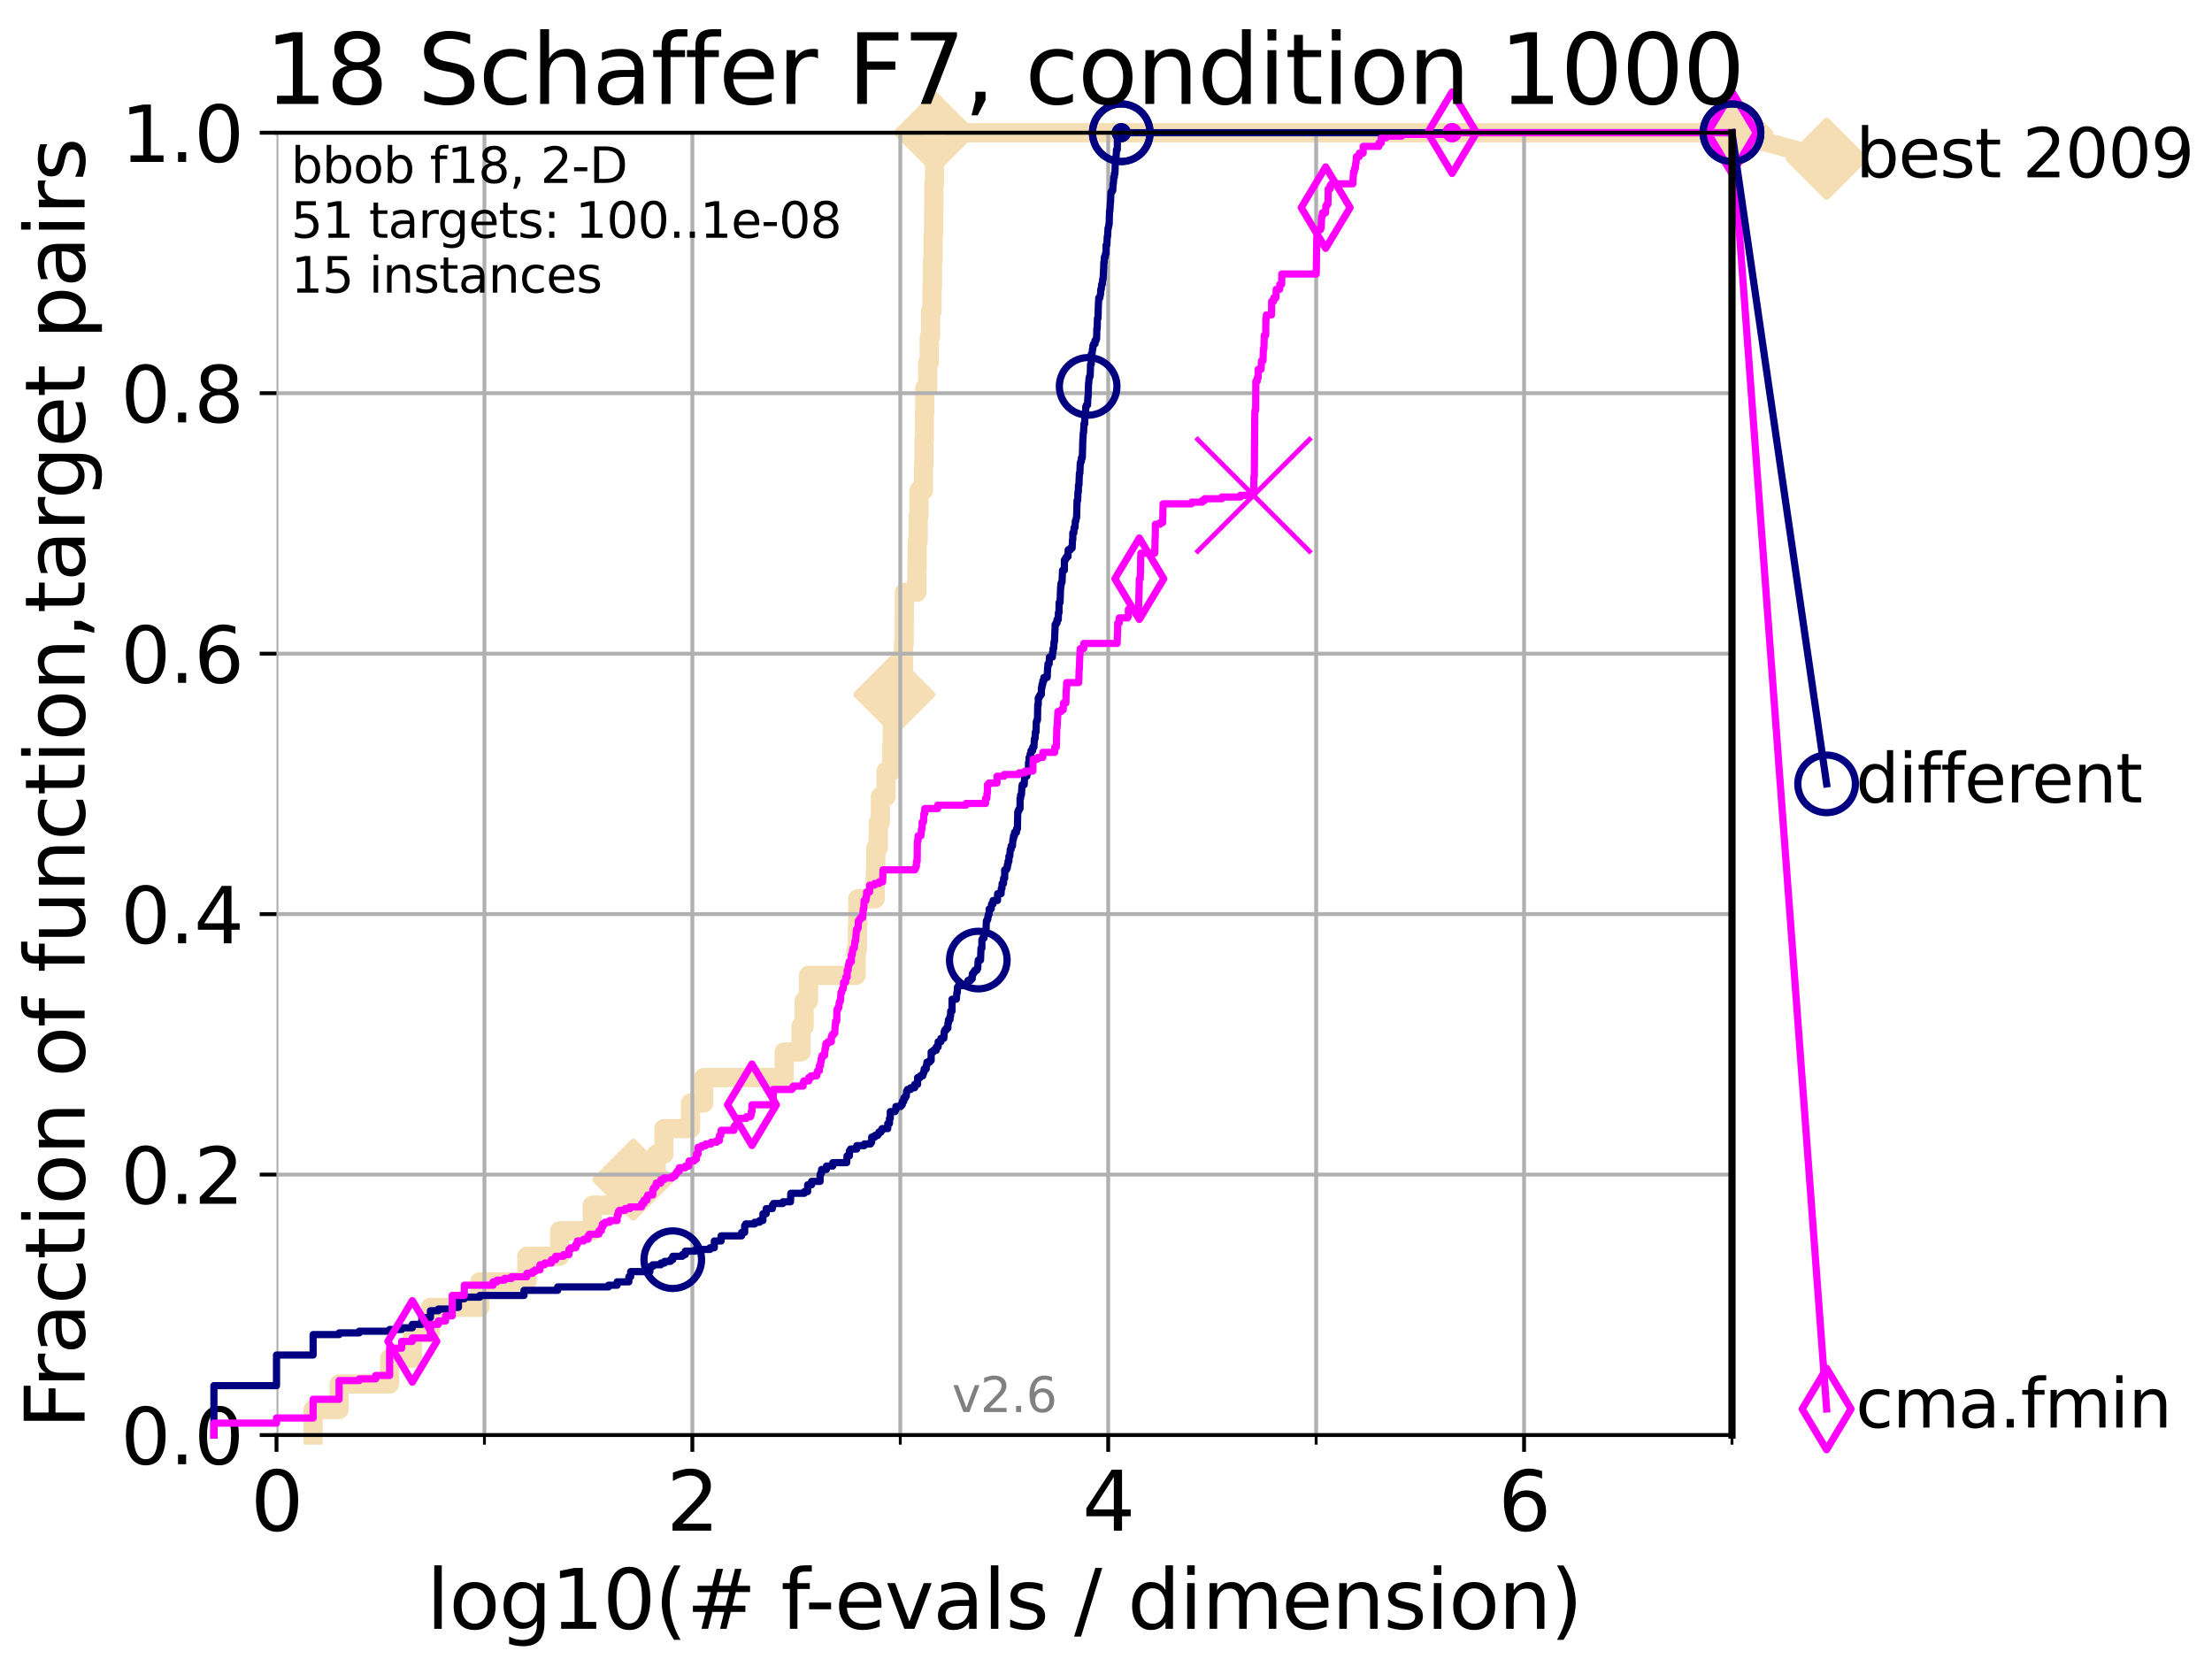 <?xml version="1.0" encoding="utf-8" standalone="no"?>
<!DOCTYPE svg PUBLIC "-//W3C//DTD SVG 1.1//EN"
  "http://www.w3.org/Graphics/SVG/1.1/DTD/svg11.dtd">
<svg height="345.6pt" version="1.1" viewBox="0 0 460.8 345.6" width="460.8pt" xmlns="http://www.w3.org/2000/svg" xmlns:xlink="http://www.w3.org/1999/xlink">
 <defs>
  <style type="text/css">*{stroke-linecap:butt;stroke-linejoin:round;}</style>
 </defs>
 <g id="figure_1">
  <g id="patch_1">
   <path d="M 0 345.6 
L 460.8 345.6 
L 460.8 0 
L 0 0 
z
" style="fill:#ffffff;"/>
  </g>
  <g id="axes_1">
   <g id="patch_2">
    <path d="M 57.6 298.944 
L 360.806 298.944 
L 360.806 27.648 
L 57.6 27.648 
z
" style="fill:#ffffff;"/>
   </g>
   <g id="line2d_1">
    <path d="M 65.227 298.944 
L 65.227 293.624 
L 70.639 293.624 
L 70.639 288.305 
L 81.166 288.305 
L 81.166 282.985 
L 85.894 282.985 
L 85.894 277.666 
L 89.669 277.666 
L 89.669 272.346 
L 99.95 272.346 
L 99.95 267.027 
L 109.757 267.027 
L 109.757 261.707 
L 116.584 261.707 
L 116.584 256.388 
L 123.375 256.388 
L 123.375 251.068 
L 131.929 251.068 
L 131.929 245.749 
L 136.697 245.749 
L 136.697 240.429 
L 138.31 240.429 
L 138.31 235.11 
L 143.85 235.11 
L 143.85 229.79 
L 146.613 229.79 
L 146.613 224.471 
L 163.363 224.471 
L 163.363 219.151 
L 166.86 219.151 
L 166.86 213.832 
L 167.526 213.832 
L 167.526 208.512 
L 168.431 208.512 
L 168.431 203.192 
L 178.339 203.192 
L 178.339 197.873 
L 178.614 197.873 
L 178.614 192.553 
L 178.689 192.553 
L 178.689 187.234 
L 182.321 187.234 
L 182.321 181.914 
L 182.457 181.914 
L 182.457 176.595 
L 182.98 176.595 
L 182.98 171.275 
L 183.395 171.275 
L 183.395 165.956 
L 184.577 165.956 
L 184.577 160.636 
L 185.74 160.636 
L 185.74 155.317 
L 185.864 155.317 
L 185.864 149.997 
L 186.311 149.997 
L 186.311 144.678 
L 186.856 144.678 
L 186.856 139.358 
L 188.22 139.358 
L 188.22 134.039 
L 188.365 134.039 
L 188.365 128.719 
L 188.401 128.719 
L 188.401 123.4 
L 190.999 123.4 
L 190.999 118.08 
L 191.061 118.08 
L 191.061 112.76 
L 191.271 112.76 
L 191.271 107.441 
L 191.463 107.441 
L 191.463 102.121 
L 192.387 102.121 
L 192.387 96.802 
L 192.474 96.802 
L 192.474 91.482 
L 192.56 91.482 
L 192.56 86.163 
L 192.64 86.163 
L 192.64 80.843 
L 193.268 80.843 
L 193.268 75.524 
L 193.591 75.524 
L 193.591 70.204 
L 193.855 70.204 
L 193.855 64.885 
L 194.162 64.885 
L 194.162 59.565 
L 194.261 59.565 
L 194.261 54.246 
L 194.379 54.246 
L 194.379 48.926 
L 194.477 48.926 
L 194.477 43.607 
L 194.535 43.607 
L 194.535 38.287 
L 194.665 38.287 
L 194.665 32.968 
L 194.729 32.968 
L 194.729 27.648 
L 360.806 27.648 
" style="fill:none;stroke:#f5deb3;stroke-linecap:square;stroke-width:4;"/>
   </g>
   <g id="line2d_2">
    <defs>
     <path d="M -0 7.778 
L 7.778 0 
L 0 -7.778 
L -7.778 -0 
z
" id="m9b60fc47d9" style="stroke:#f5deb3;stroke-linejoin:miter;stroke-width:1.5;"/>
    </defs>
    <g>
     <use style="fill:#f5deb3;stroke:#f5deb3;stroke-linejoin:miter;stroke-width:1.5;" x="131.929" xlink:href="#m9b60fc47d9" y="245.749"/>
     <use style="fill:#f5deb3;stroke:#f5deb3;stroke-linejoin:miter;stroke-width:1.5;" x="186.311" xlink:href="#m9b60fc47d9" y="144.678"/>
     <use style="fill:#f5deb3;stroke:#f5deb3;stroke-linejoin:miter;stroke-width:1.5;" x="194.729" xlink:href="#m9b60fc47d9" y="27.648"/>
     <use style="fill:#f5deb3;stroke:#f5deb3;stroke-linejoin:miter;stroke-width:1.5;" x="194.729" xlink:href="#m9b60fc47d9" y="27.648"/>
     <use style="fill:#f5deb3;stroke:#f5deb3;stroke-linejoin:miter;stroke-width:1.5;" x="360.806" xlink:href="#m9b60fc47d9" y="27.648"/>
    </g>
   </g>
   <g id="line2d_3">
    <path style="fill:none;stroke:#f5deb3;stroke-linecap:square;stroke-width:4;"/>
    <g/>
   </g>
   <g id="line2d_4">
    <path d="M 360.806 27.648 
L 380.515 33.074 
" style="fill:none;stroke:#f5deb3;stroke-linecap:square;stroke-width:4;"/>
    <g>
     <use style="fill:#f5deb3;stroke:#f5deb3;stroke-linejoin:miter;stroke-width:1.5;" x="360.806" xlink:href="#m9b60fc47d9" y="27.648"/>
     <use style="fill:#f5deb3;stroke:#f5deb3;stroke-linejoin:miter;stroke-width:1.5;" x="380.515" xlink:href="#m9b60fc47d9" y="33.074"/>
    </g>
   </g>
   <g id="matplotlib.axis_1">
    <g id="xtick_1">
     <g id="line2d_5">
      <path clip-path="url(#p0bc9c66c2d)" d="M 57.6 298.944 
L 57.6 27.648 
" style="fill:none;stroke:#b0b0b0;stroke-linecap:square;stroke-width:0.8;"/>
     </g>
     <g id="line2d_6">
      <defs>
       <path d="M 0 0 
L 0 3.5 
" id="m83ce433225" style="stroke:#000000;stroke-width:0.8;"/>
      </defs>
      <g>
       <use style="stroke:#000000;stroke-width:0.8;" x="57.6" xlink:href="#m83ce433225" y="298.944"/>
      </g>
     </g>
     <g id="text_1">
      <!-- 0 -->
      <g transform="translate(52.192 318.861)scale(0.17 -0.17)">
       <defs>
        <path d="M 2034 4250 
Q 1547 4250 1301 3770 
Q 1056 3291 1056 2328 
Q 1056 1369 1301 889 
Q 1547 409 2034 409 
Q 2525 409 2770 889 
Q 3016 1369 3016 2328 
Q 3016 3291 2770 3770 
Q 2525 4250 2034 4250 
z
M 2034 4750 
Q 2819 4750 3233 4129 
Q 3647 3509 3647 2328 
Q 3647 1150 3233 529 
Q 2819 -91 2034 -91 
Q 1250 -91 836 529 
Q 422 1150 422 2328 
Q 422 3509 836 4129 
Q 1250 4750 2034 4750 
z
" id="DejaVuSans-30" transform="scale(0.016)"/>
       </defs>
       <use xlink:href="#DejaVuSans-30"/>
      </g>
     </g>
    </g>
    <g id="xtick_2">
     <g id="line2d_7">
      <path clip-path="url(#p0bc9c66c2d)" d="M 144.23 298.944 
L 144.23 27.648 
" style="fill:none;stroke:#b0b0b0;stroke-linecap:square;stroke-width:0.8;"/>
     </g>
     <g id="line2d_8">
      <g>
       <use style="stroke:#000000;stroke-width:0.8;" x="144.23" xlink:href="#m83ce433225" y="298.944"/>
      </g>
     </g>
     <g id="text_2">
      <!-- 2 -->
      <g transform="translate(138.822 318.861)scale(0.17 -0.17)">
       <defs>
        <path d="M 1228 531 
L 3431 531 
L 3431 0 
L 469 0 
L 469 531 
Q 828 903 1448 1529 
Q 2069 2156 2228 2338 
Q 2531 2678 2651 2914 
Q 2772 3150 2772 3378 
Q 2772 3750 2511 3984 
Q 2250 4219 1831 4219 
Q 1534 4219 1204 4116 
Q 875 4013 500 3803 
L 500 4441 
Q 881 4594 1212 4672 
Q 1544 4750 1819 4750 
Q 2544 4750 2975 4387 
Q 3406 4025 3406 3419 
Q 3406 3131 3298 2873 
Q 3191 2616 2906 2266 
Q 2828 2175 2409 1742 
Q 1991 1309 1228 531 
z
" id="DejaVuSans-32" transform="scale(0.016)"/>
       </defs>
       <use xlink:href="#DejaVuSans-32"/>
      </g>
     </g>
    </g>
    <g id="xtick_3">
     <g id="line2d_9">
      <path clip-path="url(#p0bc9c66c2d)" d="M 230.861 298.944 
L 230.861 27.648 
" style="fill:none;stroke:#b0b0b0;stroke-linecap:square;stroke-width:0.8;"/>
     </g>
     <g id="line2d_10">
      <g>
       <use style="stroke:#000000;stroke-width:0.8;" x="230.861" xlink:href="#m83ce433225" y="298.944"/>
      </g>
     </g>
     <g id="text_3">
      <!-- 4 -->
      <g transform="translate(225.453 318.861)scale(0.17 -0.17)">
       <defs>
        <path d="M 2419 4116 
L 825 1625 
L 2419 1625 
L 2419 4116 
z
M 2253 4666 
L 3047 4666 
L 3047 1625 
L 3713 1625 
L 3713 1100 
L 3047 1100 
L 3047 0 
L 2419 0 
L 2419 1100 
L 313 1100 
L 313 1709 
L 2253 4666 
z
" id="DejaVuSans-34" transform="scale(0.016)"/>
       </defs>
       <use xlink:href="#DejaVuSans-34"/>
      </g>
     </g>
    </g>
    <g id="xtick_4">
     <g id="line2d_11">
      <path clip-path="url(#p0bc9c66c2d)" d="M 317.491 298.944 
L 317.491 27.648 
" style="fill:none;stroke:#b0b0b0;stroke-linecap:square;stroke-width:0.8;"/>
     </g>
     <g id="line2d_12">
      <g>
       <use style="stroke:#000000;stroke-width:0.8;" x="317.491" xlink:href="#m83ce433225" y="298.944"/>
      </g>
     </g>
     <g id="text_4">
      <!-- 6 -->
      <g transform="translate(312.083 318.861)scale(0.17 -0.17)">
       <defs>
        <path d="M 2113 2584 
Q 1688 2584 1439 2293 
Q 1191 2003 1191 1497 
Q 1191 994 1439 701 
Q 1688 409 2113 409 
Q 2538 409 2786 701 
Q 3034 994 3034 1497 
Q 3034 2003 2786 2293 
Q 2538 2584 2113 2584 
z
M 3366 4563 
L 3366 3988 
Q 3128 4100 2886 4159 
Q 2644 4219 2406 4219 
Q 1781 4219 1451 3797 
Q 1122 3375 1075 2522 
Q 1259 2794 1537 2939 
Q 1816 3084 2150 3084 
Q 2853 3084 3261 2657 
Q 3669 2231 3669 1497 
Q 3669 778 3244 343 
Q 2819 -91 2113 -91 
Q 1303 -91 875 529 
Q 447 1150 447 2328 
Q 447 3434 972 4092 
Q 1497 4750 2381 4750 
Q 2619 4750 2861 4703 
Q 3103 4656 3366 4563 
z
" id="DejaVuSans-36" transform="scale(0.016)"/>
       </defs>
       <use xlink:href="#DejaVuSans-36"/>
      </g>
     </g>
    </g>
    <g id="xtick_5">
     <g id="line2d_13">
      <path clip-path="url(#p0bc9c66c2d)" d="M 100.915 298.944 
L 100.915 27.648 
" style="fill:none;stroke:#b0b0b0;stroke-linecap:square;stroke-width:0.8;"/>
     </g>
     <g id="line2d_14">
      <defs>
       <path d="M 0 0 
L 0 2 
" id="mecce9567e0" style="stroke:#000000;stroke-width:0.6;"/>
      </defs>
      <g>
       <use style="stroke:#000000;stroke-width:0.6;" x="100.915" xlink:href="#mecce9567e0" y="298.944"/>
      </g>
     </g>
    </g>
    <g id="xtick_6">
     <g id="line2d_15">
      <path clip-path="url(#p0bc9c66c2d)" d="M 187.546 298.944 
L 187.546 27.648 
" style="fill:none;stroke:#b0b0b0;stroke-linecap:square;stroke-width:0.8;"/>
     </g>
     <g id="line2d_16">
      <g>
       <use style="stroke:#000000;stroke-width:0.6;" x="187.546" xlink:href="#mecce9567e0" y="298.944"/>
      </g>
     </g>
    </g>
    <g id="xtick_7">
     <g id="line2d_17">
      <path clip-path="url(#p0bc9c66c2d)" d="M 274.176 298.944 
L 274.176 27.648 
" style="fill:none;stroke:#b0b0b0;stroke-linecap:square;stroke-width:0.8;"/>
     </g>
     <g id="line2d_18">
      <g>
       <use style="stroke:#000000;stroke-width:0.6;" x="274.176" xlink:href="#mecce9567e0" y="298.944"/>
      </g>
     </g>
    </g>
    <g id="xtick_8">
     <g id="line2d_19">
      <path clip-path="url(#p0bc9c66c2d)" d="M 360.806 298.944 
L 360.806 27.648 
" style="fill:none;stroke:#b0b0b0;stroke-linecap:square;stroke-width:0.8;"/>
     </g>
     <g id="line2d_20">
      <g>
       <use style="stroke:#000000;stroke-width:0.6;" x="360.806" xlink:href="#mecce9567e0" y="298.944"/>
      </g>
     </g>
    </g>
    <g id="text_5">
     <!-- log10(# f-evals / dimension) -->
     <g transform="translate(88.823 339.314)scale(0.17 -0.17)">
      <defs>
       <path d="M 603 4863 
L 1178 4863 
L 1178 0 
L 603 0 
L 603 4863 
z
" id="DejaVuSans-6c" transform="scale(0.016)"/>
       <path d="M 1959 3097 
Q 1497 3097 1228 2736 
Q 959 2375 959 1747 
Q 959 1119 1226 758 
Q 1494 397 1959 397 
Q 2419 397 2687 759 
Q 2956 1122 2956 1747 
Q 2956 2369 2687 2733 
Q 2419 3097 1959 3097 
z
M 1959 3584 
Q 2709 3584 3137 3096 
Q 3566 2609 3566 1747 
Q 3566 888 3137 398 
Q 2709 -91 1959 -91 
Q 1206 -91 779 398 
Q 353 888 353 1747 
Q 353 2609 779 3096 
Q 1206 3584 1959 3584 
z
" id="DejaVuSans-6f" transform="scale(0.016)"/>
       <path d="M 2906 1791 
Q 2906 2416 2648 2759 
Q 2391 3103 1925 3103 
Q 1463 3103 1205 2759 
Q 947 2416 947 1791 
Q 947 1169 1205 825 
Q 1463 481 1925 481 
Q 2391 481 2648 825 
Q 2906 1169 2906 1791 
z
M 3481 434 
Q 3481 -459 3084 -895 
Q 2688 -1331 1869 -1331 
Q 1566 -1331 1297 -1286 
Q 1028 -1241 775 -1147 
L 775 -588 
Q 1028 -725 1275 -790 
Q 1522 -856 1778 -856 
Q 2344 -856 2625 -561 
Q 2906 -266 2906 331 
L 2906 616 
Q 2728 306 2450 153 
Q 2172 0 1784 0 
Q 1141 0 747 490 
Q 353 981 353 1791 
Q 353 2603 747 3093 
Q 1141 3584 1784 3584 
Q 2172 3584 2450 3431 
Q 2728 3278 2906 2969 
L 2906 3500 
L 3481 3500 
L 3481 434 
z
" id="DejaVuSans-67" transform="scale(0.016)"/>
       <path d="M 794 531 
L 1825 531 
L 1825 4091 
L 703 3866 
L 703 4441 
L 1819 4666 
L 2450 4666 
L 2450 531 
L 3481 531 
L 3481 0 
L 794 0 
L 794 531 
z
" id="DejaVuSans-31" transform="scale(0.016)"/>
       <path d="M 1984 4856 
Q 1566 4138 1362 3434 
Q 1159 2731 1159 2009 
Q 1159 1288 1364 580 
Q 1569 -128 1984 -844 
L 1484 -844 
Q 1016 -109 783 600 
Q 550 1309 550 2009 
Q 550 2706 781 3412 
Q 1013 4119 1484 4856 
L 1984 4856 
z
" id="DejaVuSans-28" transform="scale(0.016)"/>
       <path d="M 3272 2816 
L 2363 2816 
L 2100 1772 
L 3016 1772 
L 3272 2816 
z
M 2803 4594 
L 2478 3297 
L 3391 3297 
L 3719 4594 
L 4219 4594 
L 3897 3297 
L 4872 3297 
L 4872 2816 
L 3775 2816 
L 3519 1772 
L 4513 1772 
L 4513 1294 
L 3397 1294 
L 3072 0 
L 2572 0 
L 2894 1294 
L 1978 1294 
L 1656 0 
L 1153 0 
L 1478 1294 
L 494 1294 
L 494 1772 
L 1594 1772 
L 1856 2816 
L 850 2816 
L 850 3297 
L 1978 3297 
L 2297 4594 
L 2803 4594 
z
" id="DejaVuSans-23" transform="scale(0.016)"/>
       <path id="DejaVuSans-20" transform="scale(0.016)"/>
       <path d="M 2375 4863 
L 2375 4384 
L 1825 4384 
Q 1516 4384 1395 4259 
Q 1275 4134 1275 3809 
L 1275 3500 
L 2222 3500 
L 2222 3053 
L 1275 3053 
L 1275 0 
L 697 0 
L 697 3053 
L 147 3053 
L 147 3500 
L 697 3500 
L 697 3744 
Q 697 4328 969 4595 
Q 1241 4863 1831 4863 
L 2375 4863 
z
" id="DejaVuSans-66" transform="scale(0.016)"/>
       <path d="M 313 2009 
L 1997 2009 
L 1997 1497 
L 313 1497 
L 313 2009 
z
" id="DejaVuSans-2d" transform="scale(0.016)"/>
       <path d="M 3597 1894 
L 3597 1613 
L 953 1613 
Q 991 1019 1311 708 
Q 1631 397 2203 397 
Q 2534 397 2845 478 
Q 3156 559 3463 722 
L 3463 178 
Q 3153 47 2828 -22 
Q 2503 -91 2169 -91 
Q 1331 -91 842 396 
Q 353 884 353 1716 
Q 353 2575 817 3079 
Q 1281 3584 2069 3584 
Q 2775 3584 3186 3129 
Q 3597 2675 3597 1894 
z
M 3022 2063 
Q 3016 2534 2758 2815 
Q 2500 3097 2075 3097 
Q 1594 3097 1305 2825 
Q 1016 2553 972 2059 
L 3022 2063 
z
" id="DejaVuSans-65" transform="scale(0.016)"/>
       <path d="M 191 3500 
L 800 3500 
L 1894 563 
L 2988 3500 
L 3597 3500 
L 2284 0 
L 1503 0 
L 191 3500 
z
" id="DejaVuSans-76" transform="scale(0.016)"/>
       <path d="M 2194 1759 
Q 1497 1759 1228 1600 
Q 959 1441 959 1056 
Q 959 750 1161 570 
Q 1363 391 1709 391 
Q 2188 391 2477 730 
Q 2766 1069 2766 1631 
L 2766 1759 
L 2194 1759 
z
M 3341 1997 
L 3341 0 
L 2766 0 
L 2766 531 
Q 2569 213 2275 61 
Q 1981 -91 1556 -91 
Q 1019 -91 701 211 
Q 384 513 384 1019 
Q 384 1609 779 1909 
Q 1175 2209 1959 2209 
L 2766 2209 
L 2766 2266 
Q 2766 2663 2505 2880 
Q 2244 3097 1772 3097 
Q 1472 3097 1187 3025 
Q 903 2953 641 2809 
L 641 3341 
Q 956 3463 1253 3523 
Q 1550 3584 1831 3584 
Q 2591 3584 2966 3190 
Q 3341 2797 3341 1997 
z
" id="DejaVuSans-61" transform="scale(0.016)"/>
       <path d="M 2834 3397 
L 2834 2853 
Q 2591 2978 2328 3040 
Q 2066 3103 1784 3103 
Q 1356 3103 1142 2972 
Q 928 2841 928 2578 
Q 928 2378 1081 2264 
Q 1234 2150 1697 2047 
L 1894 2003 
Q 2506 1872 2764 1633 
Q 3022 1394 3022 966 
Q 3022 478 2636 193 
Q 2250 -91 1575 -91 
Q 1294 -91 989 -36 
Q 684 19 347 128 
L 347 722 
Q 666 556 975 473 
Q 1284 391 1588 391 
Q 1994 391 2212 530 
Q 2431 669 2431 922 
Q 2431 1156 2273 1281 
Q 2116 1406 1581 1522 
L 1381 1569 
Q 847 1681 609 1914 
Q 372 2147 372 2553 
Q 372 3047 722 3315 
Q 1072 3584 1716 3584 
Q 2034 3584 2315 3537 
Q 2597 3491 2834 3397 
z
" id="DejaVuSans-73" transform="scale(0.016)"/>
       <path d="M 1625 4666 
L 2156 4666 
L 531 -594 
L 0 -594 
L 1625 4666 
z
" id="DejaVuSans-2f" transform="scale(0.016)"/>
       <path d="M 2906 2969 
L 2906 4863 
L 3481 4863 
L 3481 0 
L 2906 0 
L 2906 525 
Q 2725 213 2448 61 
Q 2172 -91 1784 -91 
Q 1150 -91 751 415 
Q 353 922 353 1747 
Q 353 2572 751 3078 
Q 1150 3584 1784 3584 
Q 2172 3584 2448 3432 
Q 2725 3281 2906 2969 
z
M 947 1747 
Q 947 1113 1208 752 
Q 1469 391 1925 391 
Q 2381 391 2643 752 
Q 2906 1113 2906 1747 
Q 2906 2381 2643 2742 
Q 2381 3103 1925 3103 
Q 1469 3103 1208 2742 
Q 947 2381 947 1747 
z
" id="DejaVuSans-64" transform="scale(0.016)"/>
       <path d="M 603 3500 
L 1178 3500 
L 1178 0 
L 603 0 
L 603 3500 
z
M 603 4863 
L 1178 4863 
L 1178 4134 
L 603 4134 
L 603 4863 
z
" id="DejaVuSans-69" transform="scale(0.016)"/>
       <path d="M 3328 2828 
Q 3544 3216 3844 3400 
Q 4144 3584 4550 3584 
Q 5097 3584 5394 3201 
Q 5691 2819 5691 2113 
L 5691 0 
L 5113 0 
L 5113 2094 
Q 5113 2597 4934 2840 
Q 4756 3084 4391 3084 
Q 3944 3084 3684 2787 
Q 3425 2491 3425 1978 
L 3425 0 
L 2847 0 
L 2847 2094 
Q 2847 2600 2669 2842 
Q 2491 3084 2119 3084 
Q 1678 3084 1418 2786 
Q 1159 2488 1159 1978 
L 1159 0 
L 581 0 
L 581 3500 
L 1159 3500 
L 1159 2956 
Q 1356 3278 1631 3431 
Q 1906 3584 2284 3584 
Q 2666 3584 2933 3390 
Q 3200 3197 3328 2828 
z
" id="DejaVuSans-6d" transform="scale(0.016)"/>
       <path d="M 3513 2113 
L 3513 0 
L 2938 0 
L 2938 2094 
Q 2938 2591 2744 2837 
Q 2550 3084 2163 3084 
Q 1697 3084 1428 2787 
Q 1159 2491 1159 1978 
L 1159 0 
L 581 0 
L 581 3500 
L 1159 3500 
L 1159 2956 
Q 1366 3272 1645 3428 
Q 1925 3584 2291 3584 
Q 2894 3584 3203 3211 
Q 3513 2838 3513 2113 
z
" id="DejaVuSans-6e" transform="scale(0.016)"/>
       <path d="M 513 4856 
L 1013 4856 
Q 1481 4119 1714 3412 
Q 1947 2706 1947 2009 
Q 1947 1309 1714 600 
Q 1481 -109 1013 -844 
L 513 -844 
Q 928 -128 1133 580 
Q 1338 1288 1338 2009 
Q 1338 2731 1133 3434 
Q 928 4138 513 4856 
z
" id="DejaVuSans-29" transform="scale(0.016)"/>
      </defs>
      <use xlink:href="#DejaVuSans-6c"/>
      <use x="27.783" xlink:href="#DejaVuSans-6f"/>
      <use x="88.965" xlink:href="#DejaVuSans-67"/>
      <use x="152.441" xlink:href="#DejaVuSans-31"/>
      <use x="216.064" xlink:href="#DejaVuSans-30"/>
      <use x="279.688" xlink:href="#DejaVuSans-28"/>
      <use x="318.701" xlink:href="#DejaVuSans-23"/>
      <use x="402.49" xlink:href="#DejaVuSans-20"/>
      <use x="434.277" xlink:href="#DejaVuSans-66"/>
      <use x="463.982" xlink:href="#DejaVuSans-2d"/>
      <use x="500.066" xlink:href="#DejaVuSans-65"/>
      <use x="561.59" xlink:href="#DejaVuSans-76"/>
      <use x="620.77" xlink:href="#DejaVuSans-61"/>
      <use x="682.049" xlink:href="#DejaVuSans-6c"/>
      <use x="709.832" xlink:href="#DejaVuSans-73"/>
      <use x="761.932" xlink:href="#DejaVuSans-20"/>
      <use x="793.719" xlink:href="#DejaVuSans-2f"/>
      <use x="827.41" xlink:href="#DejaVuSans-20"/>
      <use x="859.197" xlink:href="#DejaVuSans-64"/>
      <use x="922.674" xlink:href="#DejaVuSans-69"/>
      <use x="950.457" xlink:href="#DejaVuSans-6d"/>
      <use x="1047.869" xlink:href="#DejaVuSans-65"/>
      <use x="1109.393" xlink:href="#DejaVuSans-6e"/>
      <use x="1172.771" xlink:href="#DejaVuSans-73"/>
      <use x="1224.871" xlink:href="#DejaVuSans-69"/>
      <use x="1252.654" xlink:href="#DejaVuSans-6f"/>
      <use x="1313.836" xlink:href="#DejaVuSans-6e"/>
      <use x="1377.215" xlink:href="#DejaVuSans-29"/>
     </g>
    </g>
   </g>
   <g id="matplotlib.axis_2">
    <g id="ytick_1">
     <g id="line2d_21">
      <path clip-path="url(#p0bc9c66c2d)" d="M 57.6 298.944 
L 360.806 298.944 
" style="fill:none;stroke:#b0b0b0;stroke-linecap:square;stroke-width:0.8;"/>
     </g>
     <g id="line2d_22">
      <defs>
       <path d="M 0 0 
L -3.5 0 
" id="mc4f39b416b" style="stroke:#000000;stroke-width:0.8;"/>
      </defs>
      <g>
       <use style="stroke:#000000;stroke-width:0.8;" x="57.6" xlink:href="#mc4f39b416b" y="298.944"/>
      </g>
     </g>
     <g id="text_6">
      <!-- 0.0 -->
      <g transform="translate(25.155 305.023)scale(0.16 -0.16)">
       <defs>
        <path d="M 684 794 
L 1344 794 
L 1344 0 
L 684 0 
L 684 794 
z
" id="DejaVuSans-2e" transform="scale(0.016)"/>
       </defs>
       <use xlink:href="#DejaVuSans-30"/>
       <use x="63.623" xlink:href="#DejaVuSans-2e"/>
       <use x="95.41" xlink:href="#DejaVuSans-30"/>
      </g>
     </g>
    </g>
    <g id="ytick_2">
     <g id="line2d_23">
      <path clip-path="url(#p0bc9c66c2d)" d="M 57.6 244.685 
L 360.806 244.685 
" style="fill:none;stroke:#b0b0b0;stroke-linecap:square;stroke-width:0.8;"/>
     </g>
     <g id="line2d_24">
      <g>
       <use style="stroke:#000000;stroke-width:0.8;" x="57.6" xlink:href="#mc4f39b416b" y="244.685"/>
      </g>
     </g>
     <g id="text_7">
      <!-- 0.2 -->
      <g transform="translate(25.155 250.764)scale(0.16 -0.16)">
       <use xlink:href="#DejaVuSans-30"/>
       <use x="63.623" xlink:href="#DejaVuSans-2e"/>
       <use x="95.41" xlink:href="#DejaVuSans-32"/>
      </g>
     </g>
    </g>
    <g id="ytick_3">
     <g id="line2d_25">
      <path clip-path="url(#p0bc9c66c2d)" d="M 57.6 190.426 
L 360.806 190.426 
" style="fill:none;stroke:#b0b0b0;stroke-linecap:square;stroke-width:0.8;"/>
     </g>
     <g id="line2d_26">
      <g>
       <use style="stroke:#000000;stroke-width:0.8;" x="57.6" xlink:href="#mc4f39b416b" y="190.426"/>
      </g>
     </g>
     <g id="text_8">
      <!-- 0.4 -->
      <g transform="translate(25.155 196.504)scale(0.16 -0.16)">
       <use xlink:href="#DejaVuSans-30"/>
       <use x="63.623" xlink:href="#DejaVuSans-2e"/>
       <use x="95.41" xlink:href="#DejaVuSans-34"/>
      </g>
     </g>
    </g>
    <g id="ytick_4">
     <g id="line2d_27">
      <path clip-path="url(#p0bc9c66c2d)" d="M 57.6 136.166 
L 360.806 136.166 
" style="fill:none;stroke:#b0b0b0;stroke-linecap:square;stroke-width:0.8;"/>
     </g>
     <g id="line2d_28">
      <g>
       <use style="stroke:#000000;stroke-width:0.8;" x="57.6" xlink:href="#mc4f39b416b" y="136.166"/>
      </g>
     </g>
     <g id="text_9">
      <!-- 0.6 -->
      <g transform="translate(25.155 142.245)scale(0.16 -0.16)">
       <use xlink:href="#DejaVuSans-30"/>
       <use x="63.623" xlink:href="#DejaVuSans-2e"/>
       <use x="95.41" xlink:href="#DejaVuSans-36"/>
      </g>
     </g>
    </g>
    <g id="ytick_5">
     <g id="line2d_29">
      <path clip-path="url(#p0bc9c66c2d)" d="M 57.6 81.907 
L 360.806 81.907 
" style="fill:none;stroke:#b0b0b0;stroke-linecap:square;stroke-width:0.8;"/>
     </g>
     <g id="line2d_30">
      <g>
       <use style="stroke:#000000;stroke-width:0.8;" x="57.6" xlink:href="#mc4f39b416b" y="81.907"/>
      </g>
     </g>
     <g id="text_10">
      <!-- 0.8 -->
      <g transform="translate(25.155 87.986)scale(0.16 -0.16)">
       <defs>
        <path d="M 2034 2216 
Q 1584 2216 1326 1975 
Q 1069 1734 1069 1313 
Q 1069 891 1326 650 
Q 1584 409 2034 409 
Q 2484 409 2743 651 
Q 3003 894 3003 1313 
Q 3003 1734 2745 1975 
Q 2488 2216 2034 2216 
z
M 1403 2484 
Q 997 2584 770 2862 
Q 544 3141 544 3541 
Q 544 4100 942 4425 
Q 1341 4750 2034 4750 
Q 2731 4750 3128 4425 
Q 3525 4100 3525 3541 
Q 3525 3141 3298 2862 
Q 3072 2584 2669 2484 
Q 3125 2378 3379 2068 
Q 3634 1759 3634 1313 
Q 3634 634 3220 271 
Q 2806 -91 2034 -91 
Q 1263 -91 848 271 
Q 434 634 434 1313 
Q 434 1759 690 2068 
Q 947 2378 1403 2484 
z
M 1172 3481 
Q 1172 3119 1398 2916 
Q 1625 2713 2034 2713 
Q 2441 2713 2670 2916 
Q 2900 3119 2900 3481 
Q 2900 3844 2670 4047 
Q 2441 4250 2034 4250 
Q 1625 4250 1398 4047 
Q 1172 3844 1172 3481 
z
" id="DejaVuSans-38" transform="scale(0.016)"/>
       </defs>
       <use xlink:href="#DejaVuSans-30"/>
       <use x="63.623" xlink:href="#DejaVuSans-2e"/>
       <use x="95.41" xlink:href="#DejaVuSans-38"/>
      </g>
     </g>
    </g>
    <g id="ytick_6">
     <g id="line2d_31">
      <path clip-path="url(#p0bc9c66c2d)" d="M 57.6 27.648 
L 360.806 27.648 
" style="fill:none;stroke:#b0b0b0;stroke-linecap:square;stroke-width:0.8;"/>
     </g>
     <g id="line2d_32">
      <g>
       <use style="stroke:#000000;stroke-width:0.8;" x="57.6" xlink:href="#mc4f39b416b" y="27.648"/>
      </g>
     </g>
     <g id="text_11">
      <!-- 1.0 -->
      <g transform="translate(25.155 33.727)scale(0.16 -0.16)">
       <use xlink:href="#DejaVuSans-31"/>
       <use x="63.623" xlink:href="#DejaVuSans-2e"/>
       <use x="95.41" xlink:href="#DejaVuSans-30"/>
      </g>
     </g>
    </g>
    <g id="text_12">
     <!-- Fraction of function,target pairs -->
     <g transform="translate(17.62 297.681)rotate(-90)scale(0.17 -0.17)">
      <defs>
       <path d="M 628 4666 
L 3309 4666 
L 3309 4134 
L 1259 4134 
L 1259 2759 
L 3109 2759 
L 3109 2228 
L 1259 2228 
L 1259 0 
L 628 0 
L 628 4666 
z
" id="DejaVuSans-46" transform="scale(0.016)"/>
       <path d="M 2631 2963 
Q 2534 3019 2420 3045 
Q 2306 3072 2169 3072 
Q 1681 3072 1420 2755 
Q 1159 2438 1159 1844 
L 1159 0 
L 581 0 
L 581 3500 
L 1159 3500 
L 1159 2956 
Q 1341 3275 1631 3429 
Q 1922 3584 2338 3584 
Q 2397 3584 2469 3576 
Q 2541 3569 2628 3553 
L 2631 2963 
z
" id="DejaVuSans-72" transform="scale(0.016)"/>
       <path d="M 3122 3366 
L 3122 2828 
Q 2878 2963 2633 3030 
Q 2388 3097 2138 3097 
Q 1578 3097 1268 2742 
Q 959 2388 959 1747 
Q 959 1106 1268 751 
Q 1578 397 2138 397 
Q 2388 397 2633 464 
Q 2878 531 3122 666 
L 3122 134 
Q 2881 22 2623 -34 
Q 2366 -91 2075 -91 
Q 1284 -91 818 406 
Q 353 903 353 1747 
Q 353 2603 823 3093 
Q 1294 3584 2113 3584 
Q 2378 3584 2631 3529 
Q 2884 3475 3122 3366 
z
" id="DejaVuSans-63" transform="scale(0.016)"/>
       <path d="M 1172 4494 
L 1172 3500 
L 2356 3500 
L 2356 3053 
L 1172 3053 
L 1172 1153 
Q 1172 725 1289 603 
Q 1406 481 1766 481 
L 2356 481 
L 2356 0 
L 1766 0 
Q 1100 0 847 248 
Q 594 497 594 1153 
L 594 3053 
L 172 3053 
L 172 3500 
L 594 3500 
L 594 4494 
L 1172 4494 
z
" id="DejaVuSans-74" transform="scale(0.016)"/>
       <path d="M 544 1381 
L 544 3500 
L 1119 3500 
L 1119 1403 
Q 1119 906 1312 657 
Q 1506 409 1894 409 
Q 2359 409 2629 706 
Q 2900 1003 2900 1516 
L 2900 3500 
L 3475 3500 
L 3475 0 
L 2900 0 
L 2900 538 
Q 2691 219 2414 64 
Q 2138 -91 1772 -91 
Q 1169 -91 856 284 
Q 544 659 544 1381 
z
M 1991 3584 
L 1991 3584 
z
" id="DejaVuSans-75" transform="scale(0.016)"/>
       <path d="M 750 794 
L 1409 794 
L 1409 256 
L 897 -744 
L 494 -744 
L 750 256 
L 750 794 
z
" id="DejaVuSans-2c" transform="scale(0.016)"/>
       <path d="M 1159 525 
L 1159 -1331 
L 581 -1331 
L 581 3500 
L 1159 3500 
L 1159 2969 
Q 1341 3281 1617 3432 
Q 1894 3584 2278 3584 
Q 2916 3584 3314 3078 
Q 3713 2572 3713 1747 
Q 3713 922 3314 415 
Q 2916 -91 2278 -91 
Q 1894 -91 1617 61 
Q 1341 213 1159 525 
z
M 3116 1747 
Q 3116 2381 2855 2742 
Q 2594 3103 2138 3103 
Q 1681 3103 1420 2742 
Q 1159 2381 1159 1747 
Q 1159 1113 1420 752 
Q 1681 391 2138 391 
Q 2594 391 2855 752 
Q 3116 1113 3116 1747 
z
" id="DejaVuSans-70" transform="scale(0.016)"/>
      </defs>
      <use xlink:href="#DejaVuSans-46"/>
      <use x="50.27" xlink:href="#DejaVuSans-72"/>
      <use x="91.383" xlink:href="#DejaVuSans-61"/>
      <use x="152.662" xlink:href="#DejaVuSans-63"/>
      <use x="207.643" xlink:href="#DejaVuSans-74"/>
      <use x="246.852" xlink:href="#DejaVuSans-69"/>
      <use x="274.635" xlink:href="#DejaVuSans-6f"/>
      <use x="335.816" xlink:href="#DejaVuSans-6e"/>
      <use x="399.195" xlink:href="#DejaVuSans-20"/>
      <use x="430.982" xlink:href="#DejaVuSans-6f"/>
      <use x="492.164" xlink:href="#DejaVuSans-66"/>
      <use x="527.369" xlink:href="#DejaVuSans-20"/>
      <use x="559.156" xlink:href="#DejaVuSans-66"/>
      <use x="594.361" xlink:href="#DejaVuSans-75"/>
      <use x="657.74" xlink:href="#DejaVuSans-6e"/>
      <use x="721.119" xlink:href="#DejaVuSans-63"/>
      <use x="776.1" xlink:href="#DejaVuSans-74"/>
      <use x="815.309" xlink:href="#DejaVuSans-69"/>
      <use x="843.092" xlink:href="#DejaVuSans-6f"/>
      <use x="904.273" xlink:href="#DejaVuSans-6e"/>
      <use x="967.652" xlink:href="#DejaVuSans-2c"/>
      <use x="999.439" xlink:href="#DejaVuSans-74"/>
      <use x="1038.648" xlink:href="#DejaVuSans-61"/>
      <use x="1099.928" xlink:href="#DejaVuSans-72"/>
      <use x="1139.291" xlink:href="#DejaVuSans-67"/>
      <use x="1202.768" xlink:href="#DejaVuSans-65"/>
      <use x="1264.291" xlink:href="#DejaVuSans-74"/>
      <use x="1303.5" xlink:href="#DejaVuSans-20"/>
      <use x="1335.287" xlink:href="#DejaVuSans-70"/>
      <use x="1398.764" xlink:href="#DejaVuSans-61"/>
      <use x="1460.043" xlink:href="#DejaVuSans-69"/>
      <use x="1487.826" xlink:href="#DejaVuSans-72"/>
      <use x="1528.939" xlink:href="#DejaVuSans-73"/>
     </g>
    </g>
   </g>
   <g id="line2d_33">
    <defs>
     <path d="M 0 1.5 
C 0.398 1.5 0.779 1.342 1.061 1.061 
C 1.342 0.779 1.5 0.398 1.5 0 
C 1.5 -0.398 1.342 -0.779 1.061 -1.061 
C 0.779 -1.342 0.398 -1.5 0 -1.5 
C -0.398 -1.5 -0.779 -1.342 -1.061 -1.061 
C -1.342 -0.779 -1.5 -0.398 -1.5 0 
C -1.5 0.398 -1.342 0.779 -1.061 1.061 
C -0.779 1.342 -0.398 1.5 0 1.5 
z
" id="m54ed036c4a" style="stroke:#f5deb3;"/>
    </defs>
    <g>
     <use style="fill:#f5deb3;stroke:#f5deb3;" x="194.729" xlink:href="#m54ed036c4a" y="27.648"/>
     <use style="fill:#f5deb3;stroke:#f5deb3;" x="194.729" xlink:href="#m54ed036c4a" y="27.648"/>
    </g>
   </g>
   <g id="line2d_34">
    <defs>
     <path d="M 0 1.5 
C 0.398 1.5 0.779 1.342 1.061 1.061 
C 1.342 0.779 1.5 0.398 1.5 0 
C 1.5 -0.398 1.342 -0.779 1.061 -1.061 
C 0.779 -1.342 0.398 -1.5 0 -1.5 
C -0.398 -1.5 -0.779 -1.342 -1.061 -1.061 
C -1.342 -0.779 -1.5 -0.398 -1.5 0 
C -1.5 0.398 -1.342 0.779 -1.061 1.061 
C -0.779 1.342 -0.398 1.5 0 1.5 
z
" id="m52af77d65a" style="stroke:#000080;"/>
    </defs>
    <g>
     <use style="fill:#000080;stroke:#000080;" x="233.579" xlink:href="#m52af77d65a" y="27.648"/>
     <use style="fill:#000080;stroke:#000080;" x="233.579" xlink:href="#m52af77d65a" y="27.648"/>
    </g>
   </g>
   <g id="line2d_35">
    <path d="M 44.561 298.944 
L 44.561 288.66 
L 57.6 288.66 
L 57.6 282.276 
L 65.227 282.276 
L 65.227 278.021 
L 70.639 278.021 
L 70.639 277.666 
L 74.837 277.666 
L 74.837 277.311 
L 81.166 277.311 
L 81.166 276.957 
L 83.678 276.957 
L 83.678 276.602 
L 85.894 276.602 
L 85.894 275.893 
L 87.876 275.893 
L 87.876 274.474 
L 89.669 274.474 
L 89.669 273.056 
L 91.306 273.056 
L 91.306 272.701 
L 94.206 272.701 
L 94.206 272.346 
L 95.503 272.346 
L 95.503 270.573 
L 96.718 270.573 
L 96.718 270.219 
L 99.95 270.219 
L 99.95 269.864 
L 109.159 269.864 
L 109.159 268.8 
L 116.17 268.8 
L 116.17 268.091 
L 126.757 268.091 
L 126.757 267.736 
L 128.571 267.736 
L 128.571 267.027 
L 131.002 267.027 
L 131.002 265.963 
L 131.378 265.963 
L 131.378 264.899 
L 135.389 264.899 
L 135.389 263.835 
L 135.981 263.835 
L 135.981 263.48 
L 137.655 263.48 
L 137.655 263.126 
L 138.439 263.126 
L 138.439 262.771 
L 139.677 262.771 
L 139.677 262.417 
L 140.15 262.417 
L 140.15 261.707 
L 142.144 261.707 
L 142.144 261.353 
L 142.764 261.353 
L 142.764 260.643 
L 144.878 260.643 
L 144.878 260.289 
L 147.894 260.289 
L 147.894 259.934 
L 148.801 259.934 
L 148.801 258.516 
L 150.221 258.516 
L 150.221 257.452 
L 154.487 257.452 
L 154.487 256.742 
L 155.13 256.742 
L 155.13 255.324 
L 155.34 255.324 
L 155.34 254.969 
L 157.222 254.969 
L 157.222 254.615 
L 158.232 254.615 
L 158.232 254.26 
L 158.934 254.26 
L 158.934 252.841 
L 159.61 252.841 
L 159.61 251.778 
L 160.894 251.778 
L 160.894 251.068 
L 161.126 251.068 
L 161.126 250.714 
L 163.088 250.714 
L 163.088 250.359 
L 164.676 250.359 
L 164.74 248.586 
L 167.553 248.586 
L 167.553 248.231 
L 168.248 248.231 
L 168.248 246.813 
L 169.07 246.813 
L 169.07 246.103 
L 170.842 246.103 
L 170.842 244.685 
L 170.979 244.685 
L 170.979 244.33 
L 171.159 244.33 
L 171.159 243.621 
L 172.166 243.621 
L 172.166 242.912 
L 173.482 242.912 
L 173.482 242.202 
L 176.385 242.202 
L 176.453 240.784 
L 176.955 240.784 
L 176.955 239.72 
L 177.185 239.72 
L 177.185 239.365 
L 178.477 239.365 
L 178.477 238.656 
L 180.054 238.656 
L 180.054 238.301 
L 181.353 238.301 
L 181.353 237.947 
L 181.587 237.947 
L 181.587 236.883 
L 182.246 236.883 
L 182.246 236.528 
L 182.86 236.528 
L 182.86 236.174 
L 183.099 236.174 
L 183.099 235.819 
L 183.523 235.819 
L 183.523 235.464 
L 183.755 235.464 
L 183.755 235.11 
L 184.937 235.11 
L 184.937 234.046 
L 185.301 234.046 
L 185.301 232.982 
L 185.469 232.982 
L 185.469 231.563 
L 186.452 231.563 
L 186.452 231.209 
L 186.63 231.209 
L 186.63 230.499 
L 187.649 230.499 
L 187.649 230.145 
L 187.964 230.145 
L 187.964 229.435 
L 188.274 229.435 
L 188.292 228.726 
L 188.597 228.726 
L 188.597 228.372 
L 188.792 228.372 
L 188.862 227.308 
L 189.037 227.308 
L 189.037 226.953 
L 189.703 226.953 
L 189.703 226.598 
L 190.539 226.598 
L 190.539 225.889 
L 191.155 225.889 
L 191.155 224.471 
L 191.706 224.471 
L 191.706 224.116 
L 192.226 224.116 
L 192.226 223.761 
L 192.343 223.761 
L 192.343 223.407 
L 192.488 223.407 
L 192.517 222.697 
L 192.946 222.697 
L 192.946 221.988 
L 193.058 221.988 
L 193.086 221.279 
L 193.652 221.279 
L 193.652 220.924 
L 193.976 220.924 
L 193.976 219.151 
L 194.425 219.151 
L 194.425 218.796 
L 195.041 218.796 
L 195.041 218.087 
L 195.428 218.087 
L 195.428 217.023 
L 196.001 217.023 
L 196.001 216.314 
L 196.615 216.314 
L 196.696 214.895 
L 196.846 214.895 
L 196.846 214.541 
L 197.131 214.541 
L 197.131 214.186 
L 197.467 214.186 
L 197.467 213.122 
L 197.588 213.122 
L 197.588 212.413 
L 197.905 212.413 
L 197.905 211.704 
L 198.024 211.704 
L 198.035 210.64 
L 198.324 210.64 
L 198.324 208.157 
L 199.225 208.157 
L 199.336 206.739 
L 199.436 206.739 
L 199.436 205.675 
L 199.664 205.675 
L 199.664 205.32 
L 201.507 205.32 
L 201.525 204.611 
L 201.632 204.611 
L 201.632 204.256 
L 202.202 204.256 
L 202.202 203.902 
L 202.535 203.902 
L 202.561 202.838 
L 202.821 202.838 
L 202.821 202.483 
L 203.062 202.483 
L 203.062 202.129 
L 203.494 202.129 
L 203.494 201.774 
L 203.678 201.774 
L 203.742 200.355 
L 203.798 200.355 
L 203.798 200.001 
L 204.268 200.001 
L 204.352 197.518 
L 204.544 197.518 
L 204.544 195.745 
L 204.711 195.745 
L 204.711 195.39 
L 205.011 195.39 
L 205.025 194.327 
L 205.379 194.327 
L 205.48 191.844 
L 205.632 191.844 
L 205.632 191.49 
L 205.783 191.49 
L 205.825 190.78 
L 205.925 190.78 
L 205.925 190.426 
L 206.059 190.426 
L 206.059 189.362 
L 206.483 189.362 
L 206.558 188.298 
L 206.877 188.298 
L 206.877 187.589 
L 207.791 187.589 
L 207.816 186.17 
L 208.545 186.17 
L 208.582 185.106 
L 208.723 185.106 
L 208.759 184.042 
L 209.055 184.042 
L 209.055 182.978 
L 209.294 182.978 
L 209.294 181.205 
L 209.663 181.205 
L 209.663 180.85 
L 209.842 180.85 
L 209.842 180.141 
L 209.985 180.141 
L 209.985 179.432 
L 210.173 179.432 
L 210.173 178.368 
L 210.358 178.368 
L 210.453 176.949 
L 210.636 176.949 
L 210.636 176.24 
L 210.909 176.24 
L 211.007 174.822 
L 211.125 174.822 
L 211.125 174.112 
L 211.339 174.112 
L 211.339 173.403 
L 211.749 173.403 
L 211.749 172.694 
L 211.945 172.694 
L 212.017 169.147 
L 212.134 169.147 
L 212.134 168.793 
L 212.312 168.793 
L 212.312 168.438 
L 212.492 168.438 
L 212.497 166.31 
L 212.612 166.31 
L 212.612 165.601 
L 212.785 165.601 
L 212.878 163.828 
L 212.946 163.828 
L 212.946 163.473 
L 213.356 163.473 
L 213.456 161.7 
L 213.902 161.7 
L 214.003 160.991 
L 214.114 160.991 
L 214.114 160.636 
L 214.255 160.636 
L 214.255 158.863 
L 214.373 158.863 
L 214.373 157.799 
L 214.575 157.799 
L 214.593 157.09 
L 214.731 157.09 
L 214.775 156.381 
L 215.126 156.381 
L 215.126 155.671 
L 215.376 155.671 
L 215.487 153.898 
L 215.615 153.898 
L 215.686 152.48 
L 215.825 152.48 
L 215.879 150.352 
L 215.992 150.352 
L 215.992 149.997 
L 216.124 149.997 
L 216.181 146.805 
L 216.284 146.805 
L 216.284 145.387 
L 216.475 145.387 
L 216.475 145.032 
L 216.688 145.032 
L 216.688 144.678 
L 216.934 144.678 
L 216.942 143.259 
L 217.071 143.259 
L 217.071 142.55 
L 217.239 142.55 
L 217.239 141.841 
L 217.451 141.841 
L 217.451 141.131 
L 218.141 141.131 
L 218.24 139.003 
L 218.292 139.003 
L 218.306 138.294 
L 218.558 138.294 
L 218.612 136.876 
L 219.236 136.876 
L 219.275 135.812 
L 219.365 135.812 
L 219.365 135.102 
L 219.5 135.102 
L 219.572 133.684 
L 219.671 133.684 
L 219.763 131.202 
L 219.793 131.202 
L 219.793 130.138 
L 219.959 130.138 
L 219.959 129.783 
L 220.199 129.783 
L 220.199 129.074 
L 220.462 129.074 
L 220.479 127.655 
L 220.606 127.655 
L 220.628 125.527 
L 220.831 125.527 
L 220.94 122.336 
L 221.004 122.336 
L 221.004 121.626 
L 221.118 121.626 
L 221.118 121.272 
L 221.237 121.272 
L 221.347 118.789 
L 221.724 118.789 
L 221.739 116.661 
L 221.948 116.661 
L 221.948 116.307 
L 222.162 116.307 
L 222.162 115.952 
L 222.485 115.952 
L 222.517 114.534 
L 222.994 114.534 
L 222.994 114.179 
L 223.345 114.179 
L 223.421 112.406 
L 223.485 112.406 
L 223.485 110.987 
L 223.707 110.987 
L 223.74 109.923 
L 223.931 109.923 
L 224.015 108.505 
L 224.118 108.505 
L 224.228 107.796 
L 224.278 107.796 
L 224.374 104.249 
L 224.501 104.249 
L 224.562 102.476 
L 224.633 102.476 
L 224.662 101.058 
L 224.761 101.058 
L 224.857 98.575 
L 224.955 98.575 
L 225.037 96.447 
L 225.144 96.447 
L 225.144 96.093 
L 225.279 96.093 
L 225.279 95.383 
L 225.468 95.383 
L 225.575 91.482 
L 225.595 91.482 
L 225.675 90.064 
L 225.732 90.064 
L 225.806 88.291 
L 225.967 88.291 
L 226.021 86.163 
L 226.159 86.163 
L 226.174 84.744 
L 226.296 84.744 
L 226.296 84.39 
L 226.549 84.39 
L 226.629 82.616 
L 226.681 82.616 
L 226.767 79.779 
L 226.807 79.779 
L 226.879 78.715 
L 226.977 78.715 
L 226.977 78.361 
L 227.104 78.361 
L 227.186 75.878 
L 227.327 75.878 
L 227.327 73.751 
L 227.488 73.751 
L 227.587 72.687 
L 227.658 72.687 
L 227.676 71.977 
L 227.816 71.977 
L 227.816 71.623 
L 228.112 71.623 
L 228.121 70.914 
L 228.337 70.914 
L 228.337 70.559 
L 228.449 70.559 
L 228.491 68.431 
L 228.564 68.431 
L 228.615 66.303 
L 228.729 66.303 
L 228.825 63.112 
L 228.848 63.112 
L 228.89 62.048 
L 229.119 62.048 
L 229.226 61.338 
L 229.258 61.338 
L 229.314 60.274 
L 229.414 60.274 
L 229.499 59.211 
L 229.638 59.211 
L 229.71 58.147 
L 229.794 58.147 
L 229.897 56.019 
L 229.907 56.019 
L 229.954 54.6 
L 230.025 54.6 
L 230.064 53.536 
L 230.238 53.536 
L 230.283 52.827 
L 230.403 52.827 
L 230.418 51.054 
L 230.576 51.054 
L 230.663 49.281 
L 230.726 49.281 
L 230.826 47.508 
L 230.896 47.508 
L 230.984 46.798 
L 231.049 46.798 
L 231.133 43.961 
L 231.208 43.961 
L 231.312 42.188 
L 231.339 42.188 
L 231.432 40.06 
L 231.598 40.06 
L 231.598 39.706 
L 231.803 39.706 
L 231.878 38.287 
L 231.933 38.287 
L 232.018 36.869 
L 232.145 36.869 
L 232.147 36.159 
L 232.261 36.159 
L 232.348 33.322 
L 232.375 33.322 
L 232.441 32.613 
L 232.517 32.613 
L 232.581 31.194 
L 232.754 31.194 
L 232.777 28.357 
L 233.333 28.357 
L 233.333 28.003 
L 233.579 28.003 
L 233.579 27.648 
L 360.806 27.648 
L 360.806 27.648 
" style="fill:none;stroke:#000080;stroke-linecap:square;stroke-width:1.5;"/>
   </g>
   <g id="line2d_36">
    <defs>
     <path d="M 0 6 
C 1.591 6 3.117 5.368 4.243 4.243 
C 5.368 3.117 6 1.591 6 0 
C 6 -1.591 5.368 -3.117 4.243 -4.243 
C 3.117 -5.368 1.591 -6 0 -6 
C -1.591 -6 -3.117 -5.368 -4.243 -4.243 
C -5.368 -3.117 -6 -1.591 -6 0 
C -6 1.591 -5.368 3.117 -4.243 4.243 
C -3.117 5.368 -1.591 6 0 6 
z
" id="m2bd3267cf4" style="stroke:#000080;stroke-width:1.5;"/>
    </defs>
    <g>
     <use style="fill-opacity:0;stroke:#000080;stroke-width:1.5;" x="140.15" xlink:href="#m2bd3267cf4" y="262.417"/>
     <use style="fill-opacity:0;stroke:#000080;stroke-width:1.5;" x="203.798" xlink:href="#m2bd3267cf4" y="200.001"/>
     <use style="fill-opacity:0;stroke:#000080;stroke-width:1.5;" x="226.681" xlink:href="#m2bd3267cf4" y="80.489"/>
     <use style="fill-opacity:0;stroke:#000080;stroke-width:1.5;" x="233.579" xlink:href="#m2bd3267cf4" y="27.648"/>
     <use style="fill-opacity:0;stroke:#000080;stroke-width:1.5;" x="233.579" xlink:href="#m2bd3267cf4" y="27.648"/>
     <use style="fill-opacity:0;stroke:#000080;stroke-width:1.5;" x="360.806" xlink:href="#m2bd3267cf4" y="27.648"/>
    </g>
   </g>
   <g id="line2d_37">
    <path style="fill:none;stroke:#000080;stroke-linecap:square;stroke-width:1.5;"/>
    <g/>
   </g>
   <g id="line2d_38">
    <defs>
     <path d="M 0 1.5 
C 0.398 1.5 0.779 1.342 1.061 1.061 
C 1.342 0.779 1.5 0.398 1.5 0 
C 1.5 -0.398 1.342 -0.779 1.061 -1.061 
C 0.779 -1.342 0.398 -1.5 0 -1.5 
C -0.398 -1.5 -0.779 -1.342 -1.061 -1.061 
C -1.342 -0.779 -1.5 -0.398 -1.5 0 
C -1.5 0.398 -1.342 0.779 -1.061 1.061 
C -0.779 1.342 -0.398 1.5 0 1.5 
z
" id="m948d8b41b4" style="stroke:#ff00ff;"/>
    </defs>
    <g>
     <use style="fill:#ff00ff;stroke:#ff00ff;" x="302.497" xlink:href="#m948d8b41b4" y="27.648"/>
     <use style="fill:#ff00ff;stroke:#ff00ff;" x="302.497" xlink:href="#m948d8b41b4" y="27.648"/>
    </g>
   </g>
   <g id="line2d_39">
    <path d="M 44.561 298.944 
L 44.561 296.462 
L 57.6 296.462 
L 57.6 295.398 
L 65.227 295.398 
L 65.227 291.497 
L 70.639 291.497 
L 70.639 287.596 
L 74.837 287.596 
L 74.837 287.241 
L 78.267 287.241 
L 78.267 286.532 
L 81.166 286.532 
L 81.166 280.858 
L 83.678 280.858 
L 83.678 279.439 
L 85.894 279.439 
L 85.894 278.73 
L 89.669 278.73 
L 89.669 275.893 
L 91.306 275.893 
L 91.306 275.183 
L 92.812 275.183 
L 92.812 274.12 
L 94.206 274.12 
L 94.206 269.864 
L 96.718 269.864 
L 96.718 267.736 
L 102.708 267.736 
L 102.708 267.027 
L 103.544 267.027 
L 103.544 266.672 
L 105.113 266.672 
L 105.113 266.318 
L 106.561 266.318 
L 106.561 265.963 
L 109.757 265.963 
L 109.757 265.254 
L 110.897 265.254 
L 110.897 264.899 
L 111.442 264.899 
L 111.442 264.544 
L 112.488 264.544 
L 112.488 263.48 
L 113.478 263.48 
L 113.478 263.126 
L 114.872 263.126 
L 114.872 262.417 
L 115.747 262.417 
L 115.747 261.707 
L 117.384 261.707 
L 117.384 261.353 
L 118.525 261.353 
L 118.525 260.289 
L 118.89 260.289 
L 118.89 259.934 
L 119.945 259.934 
L 119.945 259.225 
L 120.284 259.225 
L 120.284 258.516 
L 121.582 258.516 
L 121.582 258.161 
L 122.5 258.161 
L 122.5 257.452 
L 122.796 257.452 
L 122.796 257.097 
L 124.748 257.097 
L 124.748 256.388 
L 125.271 256.388 
L 125.271 255.678 
L 125.527 255.678 
L 125.527 254.969 
L 126.029 254.969 
L 126.029 254.615 
L 126.994 254.615 
L 126.994 254.26 
L 128.571 254.26 
L 128.571 253.196 
L 128.786 253.196 
L 128.786 252.487 
L 128.999 252.487 
L 128.999 252.132 
L 130.226 252.132 
L 130.226 251.778 
L 131.191 251.778 
L 131.191 251.423 
L 133.656 251.423 
L 133.656 250.714 
L 134.145 250.714 
L 134.145 250.004 
L 134.777 250.004 
L 134.777 249.295 
L 134.932 249.295 
L 134.932 248.94 
L 135.981 248.94 
L 135.981 247.877 
L 136.127 247.877 
L 136.127 247.522 
L 136.414 247.522 
L 136.414 247.167 
L 136.697 247.167 
L 136.697 246.458 
L 137.655 246.458 
L 137.655 245.749 
L 138.31 245.749 
L 138.31 245.394 
L 140.033 245.394 
L 140.033 245.039 
L 140.612 245.039 
L 140.612 244.685 
L 140.838 244.685 
L 140.838 244.33 
L 141.062 244.33 
L 141.062 243.976 
L 141.502 243.976 
L 141.502 243.266 
L 142.764 243.266 
L 142.764 242.912 
L 143.462 242.912 
L 143.56 241.848 
L 144.603 241.848 
L 144.603 241.493 
L 145.058 241.493 
L 145.058 240.429 
L 145.415 240.429 
L 145.415 239.011 
L 146.194 239.011 
L 146.194 238.656 
L 147.022 238.656 
L 147.022 238.301 
L 148.125 238.301 
L 148.125 237.947 
L 149.31 237.947 
L 149.31 237.592 
L 149.876 237.592 
L 149.876 236.528 
L 150.152 236.528 
L 150.221 235.464 
L 152.895 235.464 
L 152.895 234.755 
L 153.131 234.755 
L 153.131 234.4 
L 153.594 234.4 
L 153.651 232.982 
L 155.495 232.982 
L 155.495 232.627 
L 156.354 232.627 
L 156.354 232.273 
L 156.502 232.273 
L 156.502 231.563 
L 156.648 231.563 
L 156.648 230.145 
L 161.087 230.145 
L 161.087 226.953 
L 164.96 226.953 
L 164.96 226.598 
L 165.27 226.598 
L 165.27 226.244 
L 167.307 226.244 
L 167.307 225.534 
L 167.444 225.534 
L 167.444 225.18 
L 168.483 225.18 
L 168.483 224.471 
L 168.969 224.471 
L 168.969 224.116 
L 170.143 224.116 
L 170.191 223.407 
L 170.309 223.407 
L 170.309 223.052 
L 170.704 223.052 
L 170.704 221.988 
L 170.933 221.988 
L 170.933 221.279 
L 171.047 221.279 
L 171.047 220.57 
L 171.204 220.57 
L 171.271 219.86 
L 171.778 219.86 
L 171.865 218.442 
L 171.994 218.442 
L 172.037 217.378 
L 172.504 217.378 
L 172.504 217.023 
L 173.182 217.023 
L 173.182 215.959 
L 173.302 215.959 
L 173.302 215.605 
L 173.621 215.605 
L 173.621 215.25 
L 173.895 215.25 
L 173.992 213.477 
L 174.049 213.477 
L 174.049 212.768 
L 174.298 212.768 
L 174.355 210.285 
L 174.544 210.285 
L 174.544 209.931 
L 174.731 209.931 
L 174.824 208.867 
L 174.934 208.867 
L 174.934 208.512 
L 175.081 208.512 
L 175.19 206.739 
L 175.334 206.739 
L 175.442 206.03 
L 175.656 206.03 
L 175.744 204.611 
L 176.179 204.611 
L 176.179 203.547 
L 176.487 203.547 
L 176.487 202.129 
L 176.689 202.129 
L 176.722 201.065 
L 176.872 201.065 
L 176.872 200.355 
L 177.347 200.355 
L 177.347 198.937 
L 177.524 198.937 
L 177.604 197.873 
L 177.7 197.873 
L 177.7 197.518 
L 177.968 197.518 
L 178.077 196.1 
L 178.232 196.1 
L 178.324 194.681 
L 178.355 194.681 
L 178.401 193.617 
L 178.644 193.617 
L 178.644 193.263 
L 178.794 193.263 
L 178.794 191.844 
L 179.018 191.844 
L 179.018 191.49 
L 179.253 191.49 
L 179.253 191.135 
L 179.715 191.135 
L 179.814 189.362 
L 179.942 189.362 
L 180.012 187.589 
L 180.401 187.589 
L 180.401 186.879 
L 180.524 186.879 
L 180.524 185.815 
L 181.156 185.815 
L 181.156 184.397 
L 182.184 184.397 
L 182.184 184.042 
L 183.147 184.042 
L 183.147 183.688 
L 183.87 183.688 
L 183.938 181.205 
L 190.595 181.205 
L 190.595 180.85 
L 190.77 180.85 
L 190.77 180.496 
L 190.897 180.496 
L 190.913 179.432 
L 191.061 179.432 
L 191.108 175.176 
L 191.248 175.176 
L 191.248 174.112 
L 191.841 174.112 
L 191.938 173.048 
L 191.953 173.048 
L 191.953 172.694 
L 192.086 172.694 
L 192.086 171.275 
L 192.38 171.275 
L 192.459 169.502 
L 192.64 169.502 
L 192.64 168.438 
L 195.335 168.438 
L 195.335 167.729 
L 201.241 167.729 
L 201.241 167.374 
L 205.309 167.374 
L 205.309 166.31 
L 205.574 166.31 
L 205.618 165.246 
L 205.693 165.246 
L 205.704 163.473 
L 206.013 163.473 
L 206.013 163.119 
L 207.691 163.119 
L 207.691 161.7 
L 209.148 161.7 
L 209.148 161.346 
L 212.279 161.346 
L 212.279 160.991 
L 213.534 160.991 
L 213.534 160.636 
L 215.159 160.636 
L 215.217 158.154 
L 216.13 158.154 
L 216.13 157.799 
L 217.229 157.799 
L 217.229 156.735 
L 219.712 156.735 
L 219.712 155.671 
L 220.052 155.671 
L 220.162 151.416 
L 220.229 151.416 
L 220.319 149.288 
L 220.347 149.288 
L 220.375 148.224 
L 221.062 148.224 
L 221.062 147.869 
L 221.487 147.869 
L 221.542 146.451 
L 222.043 146.451 
L 222.112 143.614 
L 222.192 143.614 
L 222.192 142.195 
L 224.715 142.195 
L 224.809 139.358 
L 224.845 139.358 
L 224.948 136.521 
L 224.969 136.521 
L 225.04 135.102 
L 225.765 135.102 
L 225.765 134.039 
L 232.717 134.039 
L 232.811 131.556 
L 232.831 131.556 
L 232.831 129.783 
L 233.157 129.783 
L 233.157 128.719 
L 234.903 128.719 
L 234.903 128.364 
L 235.064 128.364 
L 235.064 126.946 
L 237.179 126.946 
L 237.288 123.045 
L 237.296 123.045 
L 237.342 120.562 
L 237.537 120.562 
L 237.635 115.952 
L 237.662 115.952 
L 237.663 115.243 
L 240.549 115.243 
L 240.644 111.697 
L 240.669 111.697 
L 240.683 109.214 
L 241.655 109.214 
L 241.655 108.859 
L 242.205 108.859 
L 242.289 104.958 
L 248.222 104.958 
L 248.222 104.604 
L 250.469 104.604 
L 250.469 104.249 
L 250.973 104.249 
L 250.973 103.895 
L 254.541 103.895 
L 254.541 103.54 
L 258.383 103.54 
L 258.383 103.185 
L 261.177 103.185 
L 261.213 99.284 
L 261.292 99.284 
L 261.397 85.808 
L 261.445 85.808 
L 261.445 85.454 
L 261.577 85.454 
L 261.617 79.425 
L 261.9 79.425 
L 261.902 78.715 
L 262.094 78.715 
L 262.101 76.942 
L 262.703 76.942 
L 262.785 75.169 
L 263.111 75.169 
L 263.177 72.687 
L 263.294 72.687 
L 263.372 69.85 
L 263.672 69.85 
L 263.706 66.303 
L 263.809 66.303 
L 263.81 65.594 
L 264.889 65.594 
L 264.912 62.757 
L 265.336 62.757 
L 265.336 62.048 
L 265.787 62.048 
L 265.857 60.274 
L 266.581 60.274 
L 266.601 59.211 
L 266.999 59.211 
L 267.021 57.083 
L 274.198 57.083 
L 274.307 49.635 
L 274.325 49.635 
L 274.405 47.862 
L 275.068 47.862 
L 275.068 47.508 
L 275.218 47.508 
L 275.328 45.025 
L 275.489 45.025 
L 275.491 44.316 
L 276.147 44.316 
L 276.191 42.897 
L 276.392 42.897 
L 276.392 42.543 
L 276.643 42.543 
L 276.697 39.351 
L 277.088 39.351 
L 277.106 38.642 
L 277.346 38.642 
L 277.346 38.287 
L 281.822 38.287 
L 281.907 36.514 
L 281.955 36.514 
L 281.957 35.805 
L 282.13 35.805 
L 282.166 35.095 
L 282.342 35.095 
L 282.403 34.031 
L 282.485 34.031 
L 282.573 32.613 
L 283.171 32.613 
L 283.171 31.904 
L 283.969 31.904 
L 283.976 30.485 
L 287.265 30.485 
L 287.271 29.776 
L 287.741 29.776 
L 287.746 28.712 
L 288.735 28.712 
L 288.735 28.357 
L 291.979 28.357 
L 291.979 28.003 
L 302.497 28.003 
L 302.497 27.648 
L 360.806 27.648 
L 360.806 27.648 
" style="fill:none;stroke:#ff00ff;stroke-linecap:square;stroke-width:1.5;"/>
   </g>
   <g id="line2d_40">
    <defs>
     <path d="M -0 8.485 
L 5.091 0 
L 0 -8.485 
L -5.091 -0 
z
" id="m0a2d9ae4eb" style="stroke:#ff00ff;stroke-linejoin:miter;stroke-width:1.5;"/>
    </defs>
    <g>
     <use style="fill-opacity:0;stroke:#ff00ff;stroke-linejoin:miter;stroke-width:1.5;" x="85.894" xlink:href="#m0a2d9ae4eb" y="279.439"/>
     <use style="fill-opacity:0;stroke:#ff00ff;stroke-linejoin:miter;stroke-width:1.5;" x="156.648" xlink:href="#m0a2d9ae4eb" y="230.145"/>
     <use style="fill-opacity:0;stroke:#ff00ff;stroke-linejoin:miter;stroke-width:1.5;" x="237.342" xlink:href="#m0a2d9ae4eb" y="120.562"/>
     <use style="fill-opacity:0;stroke:#ff00ff;stroke-linejoin:miter;stroke-width:1.5;" x="276.158" xlink:href="#m0a2d9ae4eb" y="43.252"/>
     <use style="fill-opacity:0;stroke:#ff00ff;stroke-linejoin:miter;stroke-width:1.5;" x="302.497" xlink:href="#m0a2d9ae4eb" y="27.648"/>
     <use style="fill-opacity:0;stroke:#ff00ff;stroke-linejoin:miter;stroke-width:1.5;" x="360.806" xlink:href="#m0a2d9ae4eb" y="27.648"/>
    </g>
   </g>
   <g id="line2d_41">
    <path style="fill:none;stroke:#ff00ff;stroke-linecap:square;stroke-width:1.5;"/>
    <g/>
   </g>
   <g id="line2d_42">
    <path clip-path="url(#p0bc9c66c2d)" d="M 261.138 103.185 
" style="fill:none;stroke:#ff00ff;stroke-linecap:square;stroke-width:1.5;"/>
    <defs>
     <path d="M -12 12 
L 12 -12 
M -12 -12 
L 12 12 
" id="mb30253ae22" style="stroke:#ff00ff;"/>
    </defs>
    <g clip-path="url(#p0bc9c66c2d)">
     <use style="fill:#ff00ff;stroke:#ff00ff;" x="261.138" xlink:href="#mb30253ae22" y="103.185"/>
    </g>
   </g>
   <g id="line2d_43">
    <path d="M 360.806 27.648 
L 380.515 293.518 
" style="fill:none;stroke:#ff00ff;stroke-linecap:square;stroke-width:1.5;"/>
    <g>
     <use style="fill-opacity:0;stroke:#ff00ff;stroke-linejoin:miter;stroke-width:1.5;" x="360.806" xlink:href="#m0a2d9ae4eb" y="27.648"/>
     <use style="fill-opacity:0;stroke:#ff00ff;stroke-linejoin:miter;stroke-width:1.5;" x="380.515" xlink:href="#m0a2d9ae4eb" y="293.518"/>
    </g>
   </g>
   <g id="line2d_44">
    <path d="M 360.806 27.648 
L 380.515 163.296 
" style="fill:none;stroke:#000080;stroke-linecap:square;stroke-width:1.5;"/>
    <g>
     <use style="fill-opacity:0;stroke:#000080;stroke-width:1.5;" x="360.806" xlink:href="#m2bd3267cf4" y="27.648"/>
     <use style="fill-opacity:0;stroke:#000080;stroke-width:1.5;" x="380.515" xlink:href="#m2bd3267cf4" y="163.296"/>
    </g>
   </g>
   <g id="line2d_45">
    <path d="M 360.806 298.944 
L 360.806 27.648 
" style="fill:none;stroke:#000000;stroke-linecap:square;stroke-width:1.5;"/>
   </g>
   <g id="patch_3">
    <path d="M 57.6 298.944 
L 360.806 298.944 
" style="fill:none;stroke:#000000;stroke-linecap:square;stroke-linejoin:miter;stroke-width:0.8;"/>
   </g>
   <g id="patch_4">
    <path d="M 57.6 27.648 
L 360.806 27.648 
" style="fill:none;stroke:#000000;stroke-linecap:square;stroke-linejoin:miter;stroke-width:0.8;"/>
   </g>
   <g id="text_13">
    <!-- cma.fmin  -->
    <g transform="translate(386.579 297.381)scale(0.14 -0.14)">
     <use xlink:href="#DejaVuSans-63"/>
     <use x="54.98" xlink:href="#DejaVuSans-6d"/>
     <use x="152.393" xlink:href="#DejaVuSans-61"/>
     <use x="213.672" xlink:href="#DejaVuSans-2e"/>
     <use x="245.459" xlink:href="#DejaVuSans-66"/>
     <use x="280.664" xlink:href="#DejaVuSans-6d"/>
     <use x="378.076" xlink:href="#DejaVuSans-69"/>
     <use x="405.859" xlink:href="#DejaVuSans-6e"/>
     <use x="469.238" xlink:href="#DejaVuSans-20"/>
    </g>
   </g>
   <g id="text_14">
    <!-- different -->
    <g transform="translate(386.579 167.159)scale(0.14 -0.14)">
     <use xlink:href="#DejaVuSans-64"/>
     <use x="63.477" xlink:href="#DejaVuSans-69"/>
     <use x="91.26" xlink:href="#DejaVuSans-66"/>
     <use x="126.465" xlink:href="#DejaVuSans-66"/>
     <use x="161.67" xlink:href="#DejaVuSans-65"/>
     <use x="223.193" xlink:href="#DejaVuSans-72"/>
     <use x="262.057" xlink:href="#DejaVuSans-65"/>
     <use x="323.58" xlink:href="#DejaVuSans-6e"/>
     <use x="386.959" xlink:href="#DejaVuSans-74"/>
    </g>
   </g>
   <g id="text_15">
    <!-- best 2009 -->
    <g transform="translate(386.579 36.937)scale(0.14 -0.14)">
     <defs>
      <path d="M 3116 1747 
Q 3116 2381 2855 2742 
Q 2594 3103 2138 3103 
Q 1681 3103 1420 2742 
Q 1159 2381 1159 1747 
Q 1159 1113 1420 752 
Q 1681 391 2138 391 
Q 2594 391 2855 752 
Q 3116 1113 3116 1747 
z
M 1159 2969 
Q 1341 3281 1617 3432 
Q 1894 3584 2278 3584 
Q 2916 3584 3314 3078 
Q 3713 2572 3713 1747 
Q 3713 922 3314 415 
Q 2916 -91 2278 -91 
Q 1894 -91 1617 61 
Q 1341 213 1159 525 
L 1159 0 
L 581 0 
L 581 4863 
L 1159 4863 
L 1159 2969 
z
" id="DejaVuSans-62" transform="scale(0.016)"/>
      <path d="M 703 97 
L 703 672 
Q 941 559 1184 500 
Q 1428 441 1663 441 
Q 2288 441 2617 861 
Q 2947 1281 2994 2138 
Q 2813 1869 2534 1725 
Q 2256 1581 1919 1581 
Q 1219 1581 811 2004 
Q 403 2428 403 3163 
Q 403 3881 828 4315 
Q 1253 4750 1959 4750 
Q 2769 4750 3195 4129 
Q 3622 3509 3622 2328 
Q 3622 1225 3098 567 
Q 2575 -91 1691 -91 
Q 1453 -91 1209 -44 
Q 966 3 703 97 
z
M 1959 2075 
Q 2384 2075 2632 2365 
Q 2881 2656 2881 3163 
Q 2881 3666 2632 3958 
Q 2384 4250 1959 4250 
Q 1534 4250 1286 3958 
Q 1038 3666 1038 3163 
Q 1038 2656 1286 2365 
Q 1534 2075 1959 2075 
z
" id="DejaVuSans-39" transform="scale(0.016)"/>
     </defs>
     <use xlink:href="#DejaVuSans-62"/>
     <use x="63.477" xlink:href="#DejaVuSans-65"/>
     <use x="125" xlink:href="#DejaVuSans-73"/>
     <use x="177.1" xlink:href="#DejaVuSans-74"/>
     <use x="216.309" xlink:href="#DejaVuSans-20"/>
     <use x="248.096" xlink:href="#DejaVuSans-32"/>
     <use x="311.719" xlink:href="#DejaVuSans-30"/>
     <use x="375.342" xlink:href="#DejaVuSans-30"/>
     <use x="438.965" xlink:href="#DejaVuSans-39"/>
    </g>
   </g>
   <g id="text_16">
    <!-- bbob f18, 2-D -->
    <g transform="translate(60.632 38.111)scale(0.102 -0.102)">
     <defs>
      <path d="M 1259 4147 
L 1259 519 
L 2022 519 
Q 2988 519 3436 956 
Q 3884 1394 3884 2338 
Q 3884 3275 3436 3711 
Q 2988 4147 2022 4147 
L 1259 4147 
z
M 628 4666 
L 1925 4666 
Q 3281 4666 3915 4102 
Q 4550 3538 4550 2338 
Q 4550 1131 3912 565 
Q 3275 0 1925 0 
L 628 0 
L 628 4666 
z
" id="DejaVuSans-44" transform="scale(0.016)"/>
     </defs>
     <use xlink:href="#DejaVuSans-62"/>
     <use x="63.477" xlink:href="#DejaVuSans-62"/>
     <use x="126.953" xlink:href="#DejaVuSans-6f"/>
     <use x="188.135" xlink:href="#DejaVuSans-62"/>
     <use x="251.611" xlink:href="#DejaVuSans-20"/>
     <use x="283.398" xlink:href="#DejaVuSans-66"/>
     <use x="318.604" xlink:href="#DejaVuSans-31"/>
     <use x="382.227" xlink:href="#DejaVuSans-38"/>
     <use x="445.85" xlink:href="#DejaVuSans-2c"/>
     <use x="477.637" xlink:href="#DejaVuSans-20"/>
     <use x="509.424" xlink:href="#DejaVuSans-32"/>
     <use x="573.047" xlink:href="#DejaVuSans-2d"/>
     <use x="609.131" xlink:href="#DejaVuSans-44"/>
    </g>
    <!-- 51 targets: 100..1e-08 -->
    <g transform="translate(60.632 49.533)scale(0.102 -0.102)">
     <defs>
      <path d="M 691 4666 
L 3169 4666 
L 3169 4134 
L 1269 4134 
L 1269 2991 
Q 1406 3038 1543 3061 
Q 1681 3084 1819 3084 
Q 2600 3084 3056 2656 
Q 3513 2228 3513 1497 
Q 3513 744 3044 326 
Q 2575 -91 1722 -91 
Q 1428 -91 1123 -41 
Q 819 9 494 109 
L 494 744 
Q 775 591 1075 516 
Q 1375 441 1709 441 
Q 2250 441 2565 725 
Q 2881 1009 2881 1497 
Q 2881 1984 2565 2268 
Q 2250 2553 1709 2553 
Q 1456 2553 1204 2497 
Q 953 2441 691 2322 
L 691 4666 
z
" id="DejaVuSans-35" transform="scale(0.016)"/>
      <path d="M 750 794 
L 1409 794 
L 1409 0 
L 750 0 
L 750 794 
z
M 750 3309 
L 1409 3309 
L 1409 2516 
L 750 2516 
L 750 3309 
z
" id="DejaVuSans-3a" transform="scale(0.016)"/>
     </defs>
     <use xlink:href="#DejaVuSans-35"/>
     <use x="63.623" xlink:href="#DejaVuSans-31"/>
     <use x="127.246" xlink:href="#DejaVuSans-20"/>
     <use x="159.033" xlink:href="#DejaVuSans-74"/>
     <use x="198.242" xlink:href="#DejaVuSans-61"/>
     <use x="259.521" xlink:href="#DejaVuSans-72"/>
     <use x="298.885" xlink:href="#DejaVuSans-67"/>
     <use x="362.361" xlink:href="#DejaVuSans-65"/>
     <use x="423.885" xlink:href="#DejaVuSans-74"/>
     <use x="463.094" xlink:href="#DejaVuSans-73"/>
     <use x="515.193" xlink:href="#DejaVuSans-3a"/>
     <use x="548.885" xlink:href="#DejaVuSans-20"/>
     <use x="580.672" xlink:href="#DejaVuSans-31"/>
     <use x="644.295" xlink:href="#DejaVuSans-30"/>
     <use x="707.918" xlink:href="#DejaVuSans-30"/>
     <use x="771.541" xlink:href="#DejaVuSans-2e"/>
     <use x="803.328" xlink:href="#DejaVuSans-2e"/>
     <use x="835.115" xlink:href="#DejaVuSans-31"/>
     <use x="898.738" xlink:href="#DejaVuSans-65"/>
     <use x="960.262" xlink:href="#DejaVuSans-2d"/>
     <use x="996.346" xlink:href="#DejaVuSans-30"/>
     <use x="1059.969" xlink:href="#DejaVuSans-38"/>
    </g>
    <!-- 15 instances -->
    <g transform="translate(60.632 60.955)scale(0.102 -0.102)">
     <use xlink:href="#DejaVuSans-31"/>
     <use x="63.623" xlink:href="#DejaVuSans-35"/>
     <use x="127.246" xlink:href="#DejaVuSans-20"/>
     <use x="159.033" xlink:href="#DejaVuSans-69"/>
     <use x="186.816" xlink:href="#DejaVuSans-6e"/>
     <use x="250.195" xlink:href="#DejaVuSans-73"/>
     <use x="302.295" xlink:href="#DejaVuSans-74"/>
     <use x="341.504" xlink:href="#DejaVuSans-61"/>
     <use x="402.783" xlink:href="#DejaVuSans-6e"/>
     <use x="466.162" xlink:href="#DejaVuSans-63"/>
     <use x="521.143" xlink:href="#DejaVuSans-65"/>
     <use x="582.666" xlink:href="#DejaVuSans-73"/>
    </g>
   </g>
   <g id="text_17">
    <!-- v2.6 -->
    <g style="fill:#808080;" transform="translate(198.292 294.151)scale(0.1 -0.1)">
     <use xlink:href="#DejaVuSans-76"/>
     <use x="59.18" xlink:href="#DejaVuSans-32"/>
     <use x="122.803" xlink:href="#DejaVuSans-2e"/>
     <use x="154.59" xlink:href="#DejaVuSans-36"/>
    </g>
   </g>
   <g id="text_18">
    <!-- 18 Schaffer F7, condition 1000 -->
    <g transform="translate(55.17 21.648)scale(0.2 -0.2)">
     <defs>
      <path d="M 3425 4513 
L 3425 3897 
Q 3066 4069 2747 4153 
Q 2428 4238 2131 4238 
Q 1616 4238 1336 4038 
Q 1056 3838 1056 3469 
Q 1056 3159 1242 3001 
Q 1428 2844 1947 2747 
L 2328 2669 
Q 3034 2534 3370 2195 
Q 3706 1856 3706 1288 
Q 3706 609 3251 259 
Q 2797 -91 1919 -91 
Q 1588 -91 1214 -16 
Q 841 59 441 206 
L 441 856 
Q 825 641 1194 531 
Q 1563 422 1919 422 
Q 2459 422 2753 634 
Q 3047 847 3047 1241 
Q 3047 1584 2836 1778 
Q 2625 1972 2144 2069 
L 1759 2144 
Q 1053 2284 737 2584 
Q 422 2884 422 3419 
Q 422 4038 858 4394 
Q 1294 4750 2059 4750 
Q 2388 4750 2728 4690 
Q 3069 4631 3425 4513 
z
" id="DejaVuSans-53" transform="scale(0.016)"/>
      <path d="M 3513 2113 
L 3513 0 
L 2938 0 
L 2938 2094 
Q 2938 2591 2744 2837 
Q 2550 3084 2163 3084 
Q 1697 3084 1428 2787 
Q 1159 2491 1159 1978 
L 1159 0 
L 581 0 
L 581 4863 
L 1159 4863 
L 1159 2956 
Q 1366 3272 1645 3428 
Q 1925 3584 2291 3584 
Q 2894 3584 3203 3211 
Q 3513 2838 3513 2113 
z
" id="DejaVuSans-68" transform="scale(0.016)"/>
      <path d="M 525 4666 
L 3525 4666 
L 3525 4397 
L 1831 0 
L 1172 0 
L 2766 4134 
L 525 4134 
L 525 4666 
z
" id="DejaVuSans-37" transform="scale(0.016)"/>
     </defs>
     <use xlink:href="#DejaVuSans-31"/>
     <use x="63.623" xlink:href="#DejaVuSans-38"/>
     <use x="127.246" xlink:href="#DejaVuSans-20"/>
     <use x="159.033" xlink:href="#DejaVuSans-53"/>
     <use x="222.51" xlink:href="#DejaVuSans-63"/>
     <use x="277.49" xlink:href="#DejaVuSans-68"/>
     <use x="340.869" xlink:href="#DejaVuSans-61"/>
     <use x="402.148" xlink:href="#DejaVuSans-66"/>
     <use x="437.354" xlink:href="#DejaVuSans-66"/>
     <use x="472.559" xlink:href="#DejaVuSans-65"/>
     <use x="534.082" xlink:href="#DejaVuSans-72"/>
     <use x="575.195" xlink:href="#DejaVuSans-20"/>
     <use x="606.982" xlink:href="#DejaVuSans-46"/>
     <use x="664.502" xlink:href="#DejaVuSans-37"/>
     <use x="728.125" xlink:href="#DejaVuSans-2c"/>
     <use x="759.912" xlink:href="#DejaVuSans-20"/>
     <use x="791.699" xlink:href="#DejaVuSans-63"/>
     <use x="846.68" xlink:href="#DejaVuSans-6f"/>
     <use x="907.861" xlink:href="#DejaVuSans-6e"/>
     <use x="971.24" xlink:href="#DejaVuSans-64"/>
     <use x="1034.717" xlink:href="#DejaVuSans-69"/>
     <use x="1062.5" xlink:href="#DejaVuSans-74"/>
     <use x="1101.709" xlink:href="#DejaVuSans-69"/>
     <use x="1129.492" xlink:href="#DejaVuSans-6f"/>
     <use x="1190.674" xlink:href="#DejaVuSans-6e"/>
     <use x="1254.053" xlink:href="#DejaVuSans-20"/>
     <use x="1285.84" xlink:href="#DejaVuSans-31"/>
     <use x="1349.463" xlink:href="#DejaVuSans-30"/>
     <use x="1413.086" xlink:href="#DejaVuSans-30"/>
     <use x="1476.709" xlink:href="#DejaVuSans-30"/>
    </g>
   </g>
  </g>
 </g>
 <defs>
  <clipPath id="p0bc9c66c2d">
   <rect height="271.296" width="303.206" x="57.6" y="27.648"/>
  </clipPath>
 </defs>
</svg>
